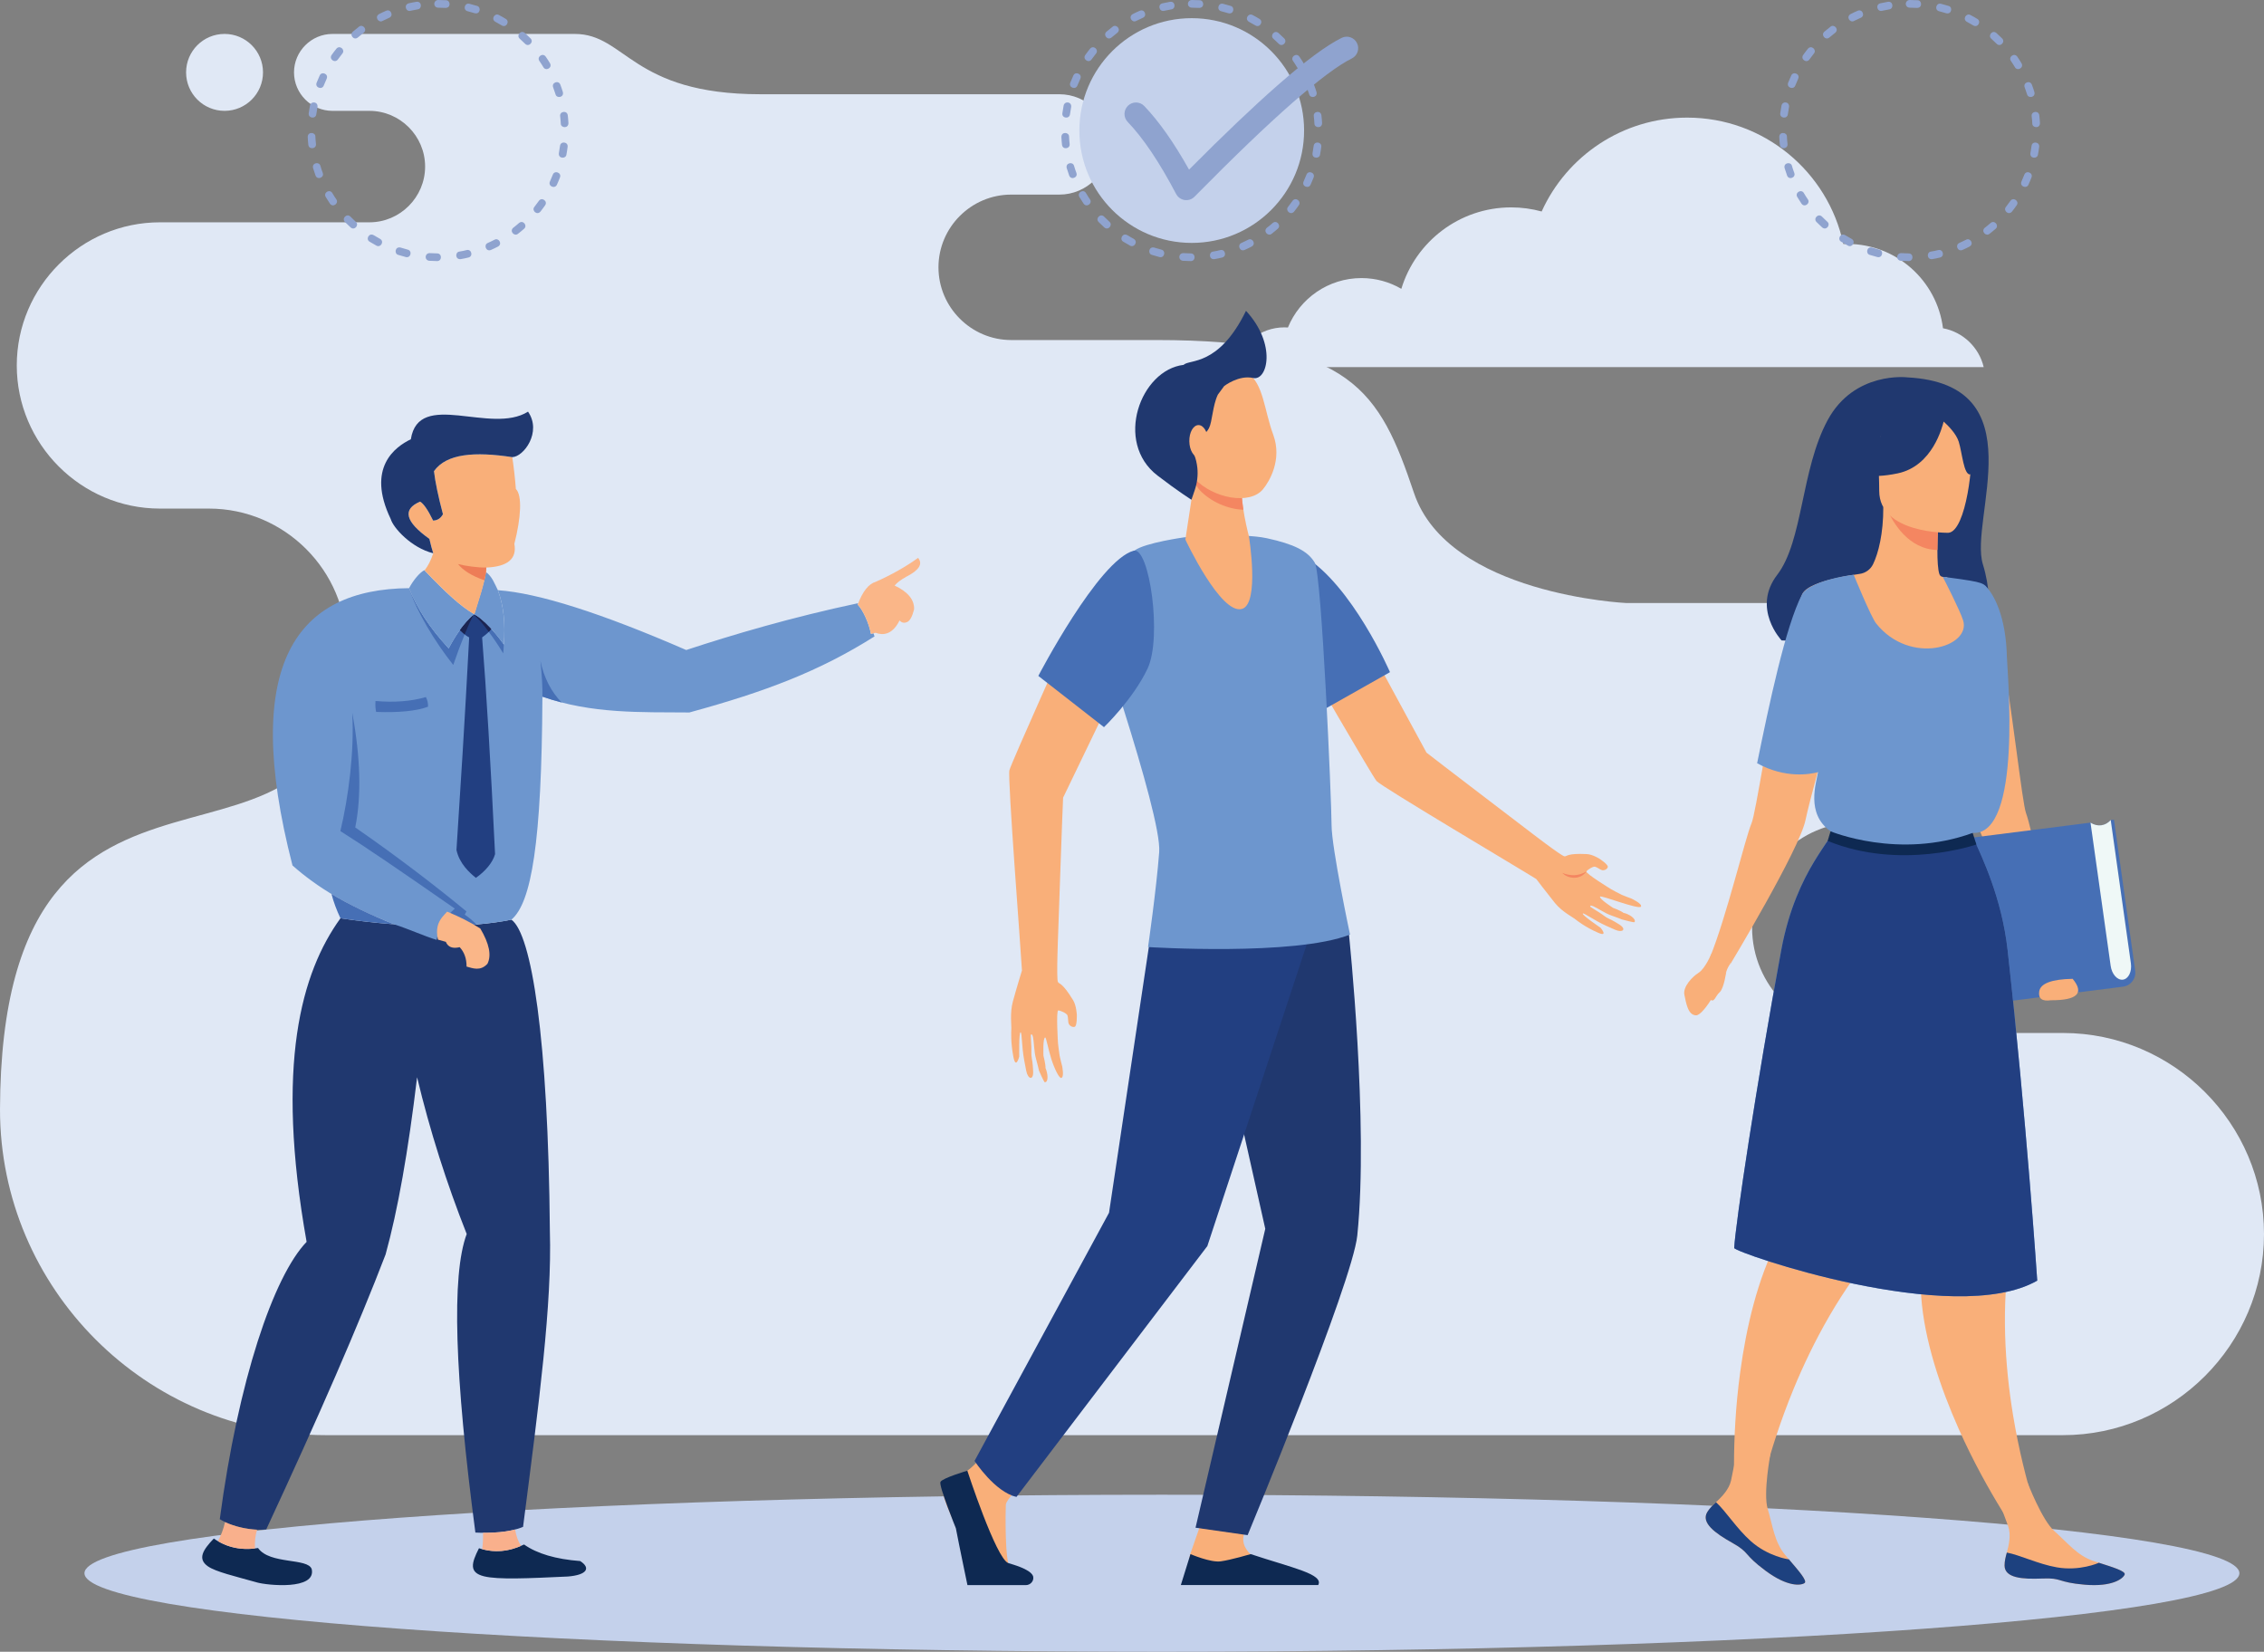 <?xml version="1.0" encoding="UTF-8"?><svg id="a" xmlns="http://www.w3.org/2000/svg" viewBox="0 0 1840.24 1342.44"><rect x="0" y="0" width="1840.24" height="1342.44" fill="#808080" stroke="none"/><path d="M944.44,1214.82c483.68,0,875.79,28.57,875.79,63.81s-392.1,63.81-875.79,63.81-875.79-28.57-875.79-63.81,392.1-63.81,875.79-63.81Z" style="fill:#c4d1eb; fill-rule:evenodd;"/><path d="M182.52,90.09c17.27,0,31.26-13.99,31.26-31.26s-13.99-31.26-31.26-31.26-31.26,13.99-31.26,31.26,13.99,31.26,31.26,31.26h0ZM1509.8,839.54h167.01c89.89,0,163.43,73.54,163.43,163.43h0c0,89.88-73.54,163.43-163.43,163.43H264.63C119.08,1166.39,0,1047.31,0,901.76c.95-353.18,281.72-142.95,281.72-376.53h0c0-61.54-50.36-111.89-111.89-111.89h-39.87c-63.98,0-116.33-52.35-116.33-116.33h0c0-63.98,52.35-116.33,116.33-116.33h170.3c24.9,0,45.28-20.38,45.28-45.29h0c0-24.91-20.38-45.29-45.28-45.29h-30.02c-17.2,0-31.26-14.06-31.26-31.26h0c0-17.19,14.07-31.26,31.26-31.26h196.97c41.48,0,46.1,49.01,150.89,49.01h242.98c22.43,0,40.78,18.35,40.78,40.79h0c0,22.43-18.35,40.78-40.78,40.78h-39.17c-32.5,0-59.1,26.59-59.1,59.1h0c0,32.5,26.6,59.1,59.1,59.1h117.89c159.18,0,181.66,41.6,209.54,124.34,27.88,82.73,172.67,89.41,172.67,89.41h197.98c48.98,0,89.06,40.07,89.06,89.06h0c0,48.98-40.08,89.06-89.06,89.06h-10.19c-47.11,0-85.66,38.54-85.66,85.65h0c0,47.12,38.55,85.67,85.66,85.67h0Z" style="fill:#e0e8f5; fill-rule:evenodd;"/><path d="M1691.77,802.93c.33,6.6-6.06,1.41-10.32,1.4-3.48,0-2.05,1.46-6.51-2.3-6.48-5.45-11.76-16.86-12.61-19.63-1.72-5.71-3.36-6.9-3.36-6.9h.02s-.03-.01-.03-.01c0,0-51.74-94.58-55.78-118.8-1.32-7.88-4.71-23.7-8.69-41.4-4.32-19.27-9.33-40.77-13.12-56.89,16.52-3.21,34.78-4.35,49.68-4.65,3.04,19.61,5.75,39.63,8.08,57.03,3.47,25.89,6.12,45.97,7.75,50.28,4.5,11.81,16.9,75.47,28.58,108.53,1.34,3.25,2.92,9.95,6.3,13.71,4.06,4.55,9.55,10.62,10,19.64Z" style="fill:#f9af79; fill-rule:evenodd;"/><path d="M415.66,747.45c16.31,11.36,29.96,95.78,31.29,253.25,1.74,59.08-8.52,137.34-21.79,240.23-10.82,4.63-26.7,5.27-38.76,4.63-16.83-127.67-19.58-209.19-7.05-242.64-16.26-41.06-29.92-83.81-40.33-127.41-7.23,60.51-15.77,108.53-25.61,144.05-21.82,56.87-54.15,131.34-96.99,223.42-9.9,1.34-27.52-1.64-37.77-8.32,14.98-112.66,43.61-197.31,70.57-225.36-25.65-143.99-4.31-218.97,27.52-262.98,56.78,8.45,106.08,7.86,138.93,1.13Z" style="fill:#20386f; fill-rule:evenodd;"/><path d="M237.74,703.38c-42.48-164.65,3.78-224.63,94.75-225.36,6.01,15.99,16.74,32.33,32.21,49.03,6.38-12.2,13.32-21.48,20.8-27.85,7.99,5.24,15.99,13.45,24.01,24.65,1.4-17.05-.21-31.78-4.8-44.17,32.72,2.27,83.75,18.48,153.07,48.61,38.08-12.54,85.87-26.64,139.57-38.03l.17,.14-.37,.98c4.23,4.29,9.23,15.15,10.76,23.79,.86-.23,1.41-.37,2.04-.52l.9,2.58c-44.82,28.28-88.42,44.86-150.53,61.82-39.43-.32-79.27,1.23-119.43-12.87-.57,118.41-8.91,167.66-25.24,181.27-15.65,3.21-35.05,5.02-57.21,5.12-1.45,2.69-2.51,7.08-3.58,11.31-10.43-3.23-21.9-8.56-34.54-12.67l-3.47-1.41c-34.82-14.11-58.88-28.53-79.12-46.42Z" style="fill:#6d96ce; fill-rule:evenodd;"/><path d="M461.52,1281.29c-32.45,1.51-56.7,2.65-68.12-.18-12.31-3.06-10.28-10.58-4.08-22.8,12.14,3.97,24.35,2.95,36.65-3.04,10.55,7.45,25.77,11.94,45.63,13.45,8.72,5.62,5.68,11.3-10.08,12.57h0Zm-252.61,4.82c-18-5.09-33.51-8.6-39.96-13.13-8.64-6.08-3.95-13.37,4.84-22.56,10.47,7.32,22.46,9.89,35.97,7.72,9.53,13.55,40.55,7.85,43.61,17.14,3.8,17.28-36.19,13.18-44.46,10.84Z" style="fill:#0e2952; fill-rule:evenodd;"/><path d="M269.43,726.56c14.78,8.91,31.69,16.92,50.91,24.65-13.89-1.03-28.48-2.63-43.61-4.89-3.18-6.77-5.56-13.14-7.3-19.76h0Zm139.6-195.52c-3.57-6-7.61-11.97-11.74-17.49,.82-.82,1.5-1.6,2.03-2.35,3.39,3.67,6.78,7.87,10.17,12.61-.08,2.46-.24,4.88-.46,7.23h0Zm31.87,35.14c.16-6.85-.37-16.5-1.59-28.96,2.83,13.52,8.54,24.75,17.16,33.68-5.18-1.34-10.38-2.9-15.57-4.72h0Zm-76.19-39.13c2.92-5.58,5.96-10.55,9.11-14.91,.6,.5,1.93,1.97,3.85,3.48-2.96,7.2-6.16,15.77-9.25,24.8-15.37-19.32-29.94-43.91-35.91-62.41,6.01,15.99,16.74,32.33,32.21,49.03h0Zm-6.25,225.53c10.23-.05,19.88-.46,28.84-1.21-3.12-3.16-6.32-5.84-9.58-8.04l1.45-2.55c-21.64-17.97-54.77-43.65-90.42-68.29,5.13-25.59,4.32-56.68-2.44-93.27,1.82,32.16-3.24,69.5-9.64,96.24,20.5,12.9,47.26,31.2,93.02,63-4.31,3.64-8.05,8.34-11.23,14.11Z" style="fill:#466fb5; fill-rule:evenodd;"/><path d="M371.03,690.82c3.01-46.37,6.67-102.79,10.33-172.79-3.9-1.97-6.63-5.12-7.55-5.89,3.74-5.17,7.64-9.49,11.7-12.94,4.6,3.02,9.2,7.01,13.81,12-1.42,1.99-3.89,4.26-7.44,6.86,3.42,43.08,6.92,101.79,10.52,176.12-1.96,6.9-7.91,13.94-15.6,19.28-5.02-4.05-13.39-11.51-15.77-22.64Z" style="fill:#223f81; fill-rule:evenodd;"/><path d="M364.7,527.05c-15.47-16.7-26.2-33.05-32.21-49.03,3.37-6.38,8.69-12.78,12.41-14.59,18,18.78,29.44,29.27,40.41,35.66,.07,.04,.13,.08,.19,.11,.14-.5,.29-1,.44-1.5,2.9-9.92,7.1-21.41,8.92-32.85,5.16,3.67,7.02,9.24,9.84,14.84,4.6,12.38,6.2,27.11,4.81,44.17-3.4-4.75-6.8-8.97-10.2-12.65-4.61-4.99-9.21-8.99-13.81-12-4.06,3.45-7.96,7.77-11.7,12.94-3.15,4.36-6.18,9.33-9.11,14.91Z" style="fill:#6d96ce; fill-rule:evenodd;"/><path d="M305.72,578.61c-.58-2.59-.76-5.56-.51-8.89,15.26,1.34,28.93,.32,40.97-3.2,1.29,2.43,1.85,5.05,1.71,7.86-9.27,3.46-23.33,4.88-42.17,4.23Z" style="fill:#466fb5; fill-rule:evenodd;"/><path d="M345.1,463.54c2.79-3.47,5.15-8.09,7.06-13.87-1.01-3.08-2.06-6.98-3.13-11.69-19.69-14-22.2-24.1-7.54-30.29,2.89,1.7,6.41,6.84,10.57,15.39,3.47-.06,6.13-1.78,7.99-5.14-3.82-14.38-6.25-26.05-7.3-34.98,10.16-14.42,33.23-16.02,63.64-11.41,1.24,8.15,2.21,16.77,2.92,25.86,5.28,5.08,4.19,23.48-1.23,44.59,2.22,12.12-5.37,18.54-22.78,19.27l-.24,3.7c-1.82,11.44-6.03,22.93-8.92,32.84l-.63,1.4c-10.97-6.39-22.41-16.88-40.41-35.66Z" style="fill:#f9af79; fill-rule:evenodd;"/><path d="M416.38,371.54c-30.41-4.6-53.48-3.01-63.64,11.41,1.06,8.94,3.49,20.6,7.3,34.98-1.86,3.36-4.52,5.08-7.99,5.14-4.16-8.55-7.68-13.69-10.57-15.39-14.66,6.2-12.15,16.29,7.54,30.29,1.07,4.71,2.12,8.61,3.13,11.69-17.89-4.42-32.59-20.82-34.55-27.82-20.08-41.78,3.68-58.73,16.34-64.83,6.4-40.8,65.05-3.36,95.25-22.45,11.49,16.61-3.59,36.79-12.81,36.96Z" style="fill:#20386f; fill-rule:evenodd;"/><path d="M372.3,458.41c5.57,1.54,16.56,3.05,22.99,2.85l-.24,3.7c-.36,2.22-.8,4.44-1.31,6.65-.07-.02-.13-.05-.2-.07-9.95-3.48-17.04-7.85-21.25-13.12Z" style="fill:#ed7d57; fill-rule:evenodd;"/><path d="M397.28,513.55c.74-.73,1.42-1.51,2.03-2.35-6.69-7.11-11.46-10.98-14.3-11.59-2.03,3.65-4.59,9.23-7.36,16-1.91-1.51-3.25-2.98-3.85-3.48,3.59-4.96,7.32-9.13,11.21-12.52,3.7,3,7.78,7.65,12.27,13.93Z" style="fill:#1b2452; fill-rule:evenodd;"/><path d="M208.93,1243.25c-1.43,4.89-1.98,9.98-1.67,15.23-11.08,1.32-21.11-.65-30.09-5.9,2.55-4.8,4.47-9.98,5.74-15.54,7.76,3.73,17.83,5.86,26.03,6.21h0Zm183.04,15.85c.54-4.59,.76-9.03,.67-13.35,8.51,.1,18.01-.54,26.06-2.65,.92,5.51,2.54,9.93,4.87,13.27-10.59,4.62-21.12,5.53-31.6,2.73Z" style="fill:#f9b08c; fill-rule:evenodd;"/><path d="M697.16,491.39c4-10.7,8.88-16.87,14.65-18.53,12.95-5.77,24.43-12.26,34.44-19.46,4.03,4.93,.82,10.05-9.62,15.35-4.35,2.41-7.51,4.79-9.46,7.14,10.86,5.12,16.14,11.58,15.83,19.39-1.54,6.01-3.49,9.46-5.85,10.36-1.1,.42-3.58,1.29-5.96-1.37-5.89,11.76-13.52,12.24-19.54,10.01-1.69,.37-2.25,.51-3.73,.91-1.53-8.64-6.52-19.5-10.76-23.79Z" style="fill:#fab688; fill-rule:evenodd;"/><path d="M363.42,740.91c9.8,3.99,18.79,8.56,26.97,13.7,7.32,12.31,9.25,21.88,5.81,28.72-5.87,6.3-12.04,3.53-16.96,2.25,.03-6.46-1.84-11.72-5.59-15.78-5.77,1.38-9.52-.07-11.27-4.34-2.36-.69-4.49-1.28-6.41-1.79-1.94-8.8,.13-13.87,3.26-18.02,1.33-1.64,2.78-3.17,4.19-4.74Z" style="fill:#fab688; fill-rule:evenodd;"/><path d="M1612.41,298.34H1003.17c4.38-18.51,21-32.28,40.84-32.28,.95,0,1.91,.04,2.85,.11,9.62-23.55,32.77-40.16,59.78-40.16,11.82,0,22.88,3.19,32.41,8.73,11.62-38.3,47.2-66.19,89.3-66.19,8.56,0,16.87,1.17,24.75,3.33,20.38-45,65.67-76.29,118.28-76.29,62.39,0,114.5,44.04,126.95,102.73,1.06-.04,2.1-.08,3.15-.08,39.97,0,72.96,29.9,77.83,68.54,16.31,3.05,29.29,15.53,33.08,31.56Z" style="fill:#e0e8f5; fill-rule:evenodd;"/><path d="M828.91,1207.95s-11.08,10.96-11.35,14.98c-.25,4.03-.97,47.14,3.55,51.17,4.54,4.03,17.83,6.93,13.56,11.44-3.23,3.38-28.1,2.66-44.58,1.77-4.78-.32-10.83-39.16-12.74-44.88-2.75-8.29-12.72-26.43-10.22-32.14,1.24-2.82,10.35-9.27,18.6-14.67,8.68-5.72,17.01-18.37,17.01-18.37l26.18,30.7Z" style="fill:#f9af79; fill-rule:evenodd;"/><path d="M977.29,1234.86l-9.94,28.53c-.74,4.51-3.64,15.63-3.64,19.74,0,15.38,68.42-13.06,53.09-19.9-1.39-.64-5.75-5.56-6.2-10.8-.73-8.05,5.74-18.13,5.74-18.13l-39.06,.57Z" style="fill:#f9af79; fill-rule:evenodd;"/><path d="M1071.69,695.34l24.78,64.13s16.16,153.09,6.77,244.7c-3.95,38.35-89.14,243.5-89.14,243.5l-42.33-6.05,56.68-242.93-20.85-92.9-29.53-183.71,93.63-26.75Z" style="fill:#20386f; fill-rule:evenodd;"/><path d="M955.01,698.64l-21.26,71.39-32.3,215.62-109.31,201.68s16.42,25.3,34.08,29.25l155.14-203.85,84.09-255.18-2.95-56.73-107.5-2.17Z" style="fill:#223f81; fill-rule:evenodd;"/><path d="M1289.76,694.13c-16.49-.79-15.98,2.06-18.1,1.84-2.47-.15-29.15-20.77-29.15-20.77,0,0-78.89-60.15-83.03-63.53l-49.23-90.68-51.32,12.03s56.16,97.17,59.97,101.75c3.77,4.5,119.8,73.23,129.84,79.66,0,0,9.18,12.08,15.17,19.49,6.02,7.4,14.94,11.67,16.97,13.52,.29,.22,7.33,5.94,17.82,10.5,9.05,4.05,2.29-3.91,2.29-3.91,0,0-15.46-10.48-14.44-11.54,.79-.87,8.89,5.35,18.85,9.88,2.56,1.17,5.07,2.27,7.41,3.27,6.12,2.69,9.54-.3,3.56-4.19-2.12-1.37-5.67-3.5-8.41-4.68-2.99-1.34-5.31-3.48-7.64-4.93-4.63-2.9-8.06-5.01-7.84-5.1,.3-.13-.23-1.39,2.53-.22,3.33,1.36,9.7,5.87,14.76,7.53,2.85,.95,8.67,3.25,8.67,3.25,0,0,9.9,2.71,10.17,2.15,1.59-2.8-4.95-6.8-8.96-7.51-2.34-1.88-8.53-4.1-8.53-4.1,0,0-11.56-7.44-10.55-9.11,.82-1.41,31.87,10.97,33.28,8.06,1.13-2.43-8.05-6.6-8.05-6.6,0,0-5.74-2.06-7.6-2.92-2.17-.99-8.48-4.48-8.48-4.48,0,0-21.32-13.02-20.23-14.55,1.07-1.52,5.41-4.21,7.01-3.85,1.61,.35,4.21,2.55,5.78,2.84,1.61,.35,4-.6,4.58-2.52,.54-2-6.55-6.64-6.55-6.64,0,0-5.75-3.73-10.54-3.93Z" style="fill:#f9af79; fill-rule:evenodd;"/><path d="M1129.82,546.29l-52.81,29.83s-22.6-44.82-32.19-66.75c-11.6-26.58-23.4-61.7-19.92-62.34,9.79-1.81,23.03-2.15,34.49,4.63,39.65,23.56,70.42,94.62,70.42,94.62Z" style="fill:#466fb5; fill-rule:evenodd;"/><path d="M872.31,812.98c-9.2-15.07-11.28-12.9-12.4-14.91-1.34-2.34,.14-38.19,.14-38.19,0,0,3.67-105.87,4.07-111.6l47.14-97.73-40.74-38.35s-48.5,107.73-50.06,113.85c-1.59,6.13,9.62,149.95,10.21,162.68,0,0-4.71,15.39-7.36,25.14-2.65,9.67-.97,20.22-1.29,23.04-.05,.48-.64,10.08,1.71,22.16,2.04,10.4,4.74-.4,4.74-.4,0,0-.39-19.9,1.11-19.66,1.19,.15,.8,11.11,2.91,22.63,.54,2.9,1.12,5.89,1.64,8.54,1.36,7.09,5.94,8.22,5.65,.64-.1-2.66-.39-7.17-1.04-10.32-.7-3.38-.25-6.68-.42-9.67-.3-5.8-.6-10.07-.35-9.99,.29,.17,1.04-1.05,1.71,2.1,.82,3.79,.82,12.16,2.43,17.56,.91,3.07,2.42,9.67,2.42,9.67,0,0,4.12,9.51,4.74,9.43,3.35-.24,2.31-7.57,.55-11.6,.14-3.14-1.67-9.99-1.67-9.99,0,0-.62-14.67,1.42-14.83,.85,0,2.28,8.94,5,17.57,2.56,7.98,6.37,15.63,7.98,15.31,2.71-.4,.8-9.59,.8-9.59,0,0-1.66-6.28-2.06-8.45-.46-2.5-1.31-10.15-1.31-10.15,0,0-1.71-26.75,.23-26.67,1.91,.08,6.77,2.34,7.44,3.95,.67,1.6,.37,5.24,1.04,6.84,.68,1.61,2.89,3.14,4.87,2.5,2.01-.65,1.71-9.75,1.71-9.75,0,0-.3-7.33-2.95-11.76Z" style="fill:#f9af79; fill-rule:evenodd;"/><path d="M786.27,1195.3s23.36,71.55,33.35,75.09c2.68,.89,17.6,4.67,20.01,10.4l.17,.56c.77,3.62-2.28,6.93-5.97,6.93h-47.46s-6.74-32.15-9.42-46.25c0,0-14.08-34.57-12.52-37.63,1.56-3.14,21.85-9.11,21.85-9.11Z" style="fill:#0e2952; fill-rule:evenodd;"/><path d="M959.82,1288.21l7.83-25.14s16.44,7.09,24.66,5.88c8.24-1.13,24.3-5.88,24.3-5.88,32.84,10.95,59.74,16.27,54.86,25.14h-111.66Z" style="fill:#0e2952; fill-rule:evenodd;"/><path d="M1269.85,709.42c6.87,2.71,13.37,2.6,19.64-1.19-4.7,6.98-14.8,6.38-19.64,1.19Z" style="fill:#f48661; fill-rule:evenodd;"/><path d="M962.69,436.69s-31.94,4.43-40.34,10.63c-9.45,6.94-38.76,39.4-38.76,39.4,0,0,61,174.69,58.64,205.79-2.38,31.1-9.07,77.19-9.07,77.19,0,0,119.31,7.58,164.17-10.15,0,0-15-70.59-15-89.04s-7.96-203.45-13.61-213.12c-5.68-9.67-17.08-15.15-38.73-19.9-21.64-4.75-67.29-.8-67.29-.8Z" style="fill:#6d96ce; fill-rule:evenodd;"/><path d="M971.39,386.81l-7.89,51.73s28.87,61.64,46.11,56.32c14.45-4.51,5.55-58.98,5.55-58.98,0,0-7.89-29.33-5.54-43.99,2.38-14.58-38.23-5.08-38.23-5.08Z" style="fill:#f9af79; fill-rule:evenodd;"/><path d="M1009.63,391.89c2.38-14.58-38.23-5.08-38.23-5.08l-.64,4.28c1.19,2.9,2.63,5.4,4.42,7.24,9.05,9.67,23.24,15.55,35.48,15.96-1.21-7.9-1.99-16.36-1.02-22.4Z" style="fill:#f48661; fill-rule:evenodd;"/><path d="M964.75,313.65c-1.14-.4-9.19,58.9,6.07,75.26,15.28,16.28,45.04,21.67,55.72,8.78,5.27-6.33,15.82-24.18,8.41-44.29-7.51-20.39-7.81-41.22-20.95-50.54-23.73-16.76-49.25,10.79-49.25,10.79Z" style="fill:#f9af79; fill-rule:evenodd;"/><path d="M1012.78,252.62c-22.23,45.61-46.28,39.15-50.64,43.91-35.08,4.05-56.75,62.81-21.28,89.97,16.77,12.89,27.59,19.66,27.59,19.66l2.67-7.82c1.96-5.8,2.76-12,2.12-18.13-.41-3.63-1.19-7.57-2.73-10.88-4.02-8.54,8.65-14.26,12.22-21.43,2.73-5.49,2.86-18.13,7.17-27.15l5.16-7.01s11.88-9.18,23.5-6.52c11.63,2.58,19.43-27.3-5.77-54.59Z" style="fill:#20386f; fill-rule:evenodd;"/><path d="M981.94,358.46c.12,7.25-3.2,13.21-7.39,13.21-4.21,.08-7.73-5.72-7.84-12.98-.12-7.25,3.17-13.13,7.4-13.21,4.21-.08,7.71,5.72,7.83,12.98Z" style="fill:#f9af79; fill-rule:evenodd;"/><path d="M843.97,549.33l53.38,41.66s23.58-22.56,35.44-47.62c11.98-25.3,1.46-99.18-11.29-95.8-28.54,7.73-77.53,101.77-77.53,101.77Z" style="fill:#466fb5; fill-rule:evenodd;"/><path d="M1718.29,666.19l-2.63,.3c-4.47,5.05-10.74,5.86-16.44,2.1l-144.16,18.26,17.15,121.69c.97,6.95,7.35,11.87,14.23,11.03l139.17-17.66c6.4-.8,10.88-6.7,9.92-13.06l-17.24-122.66Z" style="fill:#466fb5; fill-rule:evenodd;"/><path d="M1699.22,668.59h0l16.39,116.41c.92,6.75,5.39,11.75,9.91,11.21,2.26-.28,4.16-1.94,5.35-4.38,1.14-2.35,1.65-5.54,1.17-8.93l-16.39-116.4h0c-4.46,4.92-10.75,5.69-16.44,2.1Z" style="fill:#eff8f7; fill-rule:evenodd;"/><rect x="1579.32" y="475.41" width="13.25" height="296.41" style="fill:#ebf1f9;"/><path d="M1427.97,1226.19l-17.67-5.72s-3.67-47.95,4.2-105.4c4.97-36.41,14.11-75.83,30.63-107.5,7.48-14.34,16.47-27.08,27.3-37.23,0,0,13.55-31.47,31.5-73.54,19.96-46.77,144.87-60.48,73.6,37.5-14.63,20.1-30.33,55.5-49.15,76.99-32.16,36.74-54.85,79.64-70.44,117.39-22.27,54-29.97,97.51-29.97,97.51Z" style="fill:#f9af79; fill-rule:evenodd;"/><path d="M1387.75,1228.86c-5.35,8.68,6.2,17.17,20.51,25.19,14.3,8.01,8.38,8.82,26.67,22.43,18.29,13.62,29.07,12.12,31.87,10.12,2.49-1.76-4.98-10.17-12.83-19.37-.99-1.16-1.97-2.33-2.95-3.51-8.77-10.49-10.05-23.66-14.17-37.32-3.89-12.94,2.28-45.1,2.28-45.1l-24.42-19.4s-4.96,29.24-7.69,41.42c-1.61,7.17-7.46,13.17-12.21,17.58-2.58,2.4-5.2,4.88-7.07,7.94Z" style="fill:#f9af79; fill-rule:evenodd;"/><path d="M1408.26,1254.05c14.3,8.01,8.38,8.82,26.67,22.43,18.29,13.62,29.07,12.12,31.87,10.12,2.49-1.76-4.98-10.17-12.83-19.37l-.23,.08s-16.52-2.21-30.62-14.75c-11.5-10.21-20.42-24.53-28.3-31.64-2.58,2.4-5.2,4.88-7.07,7.94-5.35,8.68,6.2,17.17,20.51,25.19Z" style="fill:#1d417f; fill-rule:evenodd;"/><path d="M1550.27,306.69s-43.1-5.25-64.75,34.85c-21.66,40.09-19.91,98.18-40.91,125.58-21.01,27.4,3.5,53.37,3.5,53.37l163.63,5.52s11.38-30.62,0-67.37c-11.38-36.75,44.18-146.39-61.46-151.94Z" style="fill:#20386f; fill-rule:evenodd;"/><path d="M1595.02,699.93c-28.58-91.36,28.95-90.17,25.97-135.88-2.98-45.72-38.37-94.87-38.37-94.87,0,0-1.27-.13-3.48-.33-1.22-.11-2.26-.9-2.68-2.05-1.32-3.61-1.7-11.51-1.69-19.76,.03-12.58,1-25.94,1-25.94l-42.45-8.4-2.53-.49c.08,21.35-3.97,37.4-8.33,46.37-2.09,4.26-6.15,7.18-10.85,7.84-9.12,1.28-25.17,4-35.97,8.53-5.26,2.19-9.27,4.81-10.66,7.88-11.66,25.63-23.3,90.32-31.48,136.46-4.56,25.72-8.04,45.68-9.85,49.91-5.06,11.79-20.52,76.73-33.73,108.77l16.88,5.06s55.64-92.34,60.71-116.37c1.65-7.83,5.7-23.48,10.42-41.02,.71-2.65,1.44-5.35,2.18-8.07,8.34,22.61,12.6,33.08,12.36,42.85-.33,13.91-9.75,26.41-29.46,70.6-10.88,24.41,161.18,62.2,132-31.09Z" style="fill:#f9af79; fill-rule:evenodd;"/><path d="M1575.78,421.1s-.97,13.36-1,25.94c-23.74-.67-36.3-22.34-41.45-34.35l42.45,8.4Z" style="fill:#f48661; fill-rule:evenodd;"/><path d="M1583.71,433.02s-56.19,.92-56.23-34.08c-.04-35.01-7.33-58.46,28.56-60.53,35.88-2.08,42.87,11.28,45.72,22.96,2.86,11.68-3.42,70.51-18.05,71.65Z" style="fill:#f9af79; fill-rule:evenodd;"/><path d="M1662.13,1248.85l-18.03,4.44s-28.36-38.83-51.94-91.81c-14.94-33.57-27.94-71.9-30.55-107.52-1.19-16.13-.25-31.69,3.6-46.02,0,0-5.04-33.89-11.94-79.11-7.66-50.28-17.58-114.54-25.35-161.8l4.69-1.39,76.73-44.86s35.25,80.36,26.25,201.18c-1.85,24.79,3.44,63.15-1.25,91.34-7.99,48.17-4.7,96.58,1.93,136.89,9.5,57.63,25.86,98.68,25.86,98.68Z" style="fill:#f9af79; fill-rule:evenodd;"/><path d="M1600.09,341.9c-8.67-10.51-15.23-8.23-18.91-5.07-30.14-16.72-50.53,8.09-50.53,8.09-3.76,25.12-21.87,39.51-21.87,39.51,0,0,10,5.32,33.85,.26,28.31-6.01,36.1-37.91,37.23-42.06,3.43,3.09,10.19,9.78,12.25,16.34,2.8,8.91,4.05,27.26,9.41,26.64,0,0,11.59-27.92-1.44-43.71Z" style="fill:#20386f; fill-rule:evenodd;"/><path d="M1391.13,775.15s-5.14,12.09-10.47,15.46c-5.35,3.37-12.93,11.52-11.53,17.98,1.4,6.46,2.81,16.59,9.55,16.59s22.49-29.8,24.46-35.42c1.97-5.62,3.65-6.74,3.65-6.74l-15.66-7.87Z" style="fill:#f9af79; fill-rule:evenodd;"/><path d="M1655.92,1040.81c-67.85,38.77-246.49-22.97-246.31-26.54,.95-18.99,18.12-133.23,38.28-242.24,12.39-67.04,45.38-92.09,40.11-96.31l-.07-.08c-20.34-14.43-11.55-39.21-10.21-48.09-6.24,1.68-26.41,5.49-49.48-7.24,9.5-46.46,23.05-111.62,36.62-137.42,.66-1.26,1.79-2.41,3.33-3.51-.1-.11-.13-.16-.13-.16,12.71-9.27,38.67-12.1,38.67-12.1,0,0,13.99,34.26,18.26,39.6,27.7,34.61,77.44,18.99,70.67-2.56-2.44-7.85-15.01-32.56-16.53-35.31-.08-.13,3.52,.35,3.52,.35,8.34,1.1,14.25,1.94,18.5,2.67,8.35,1.42,10.43,2.42,12.5,4.02,7.32,7.32,16.86,25.51,17.61,57.99,.3,12.07,12.87,145.4-27.82,143.09-.92-.05-.13,2.13,1.63,6.25,5.74,13.21,22.04,46.33,26.77,88.83,15.38,138.26,24.09,268.78,24.09,268.78Z" style="fill:#6d96ce; fill-rule:evenodd;"/><path d="M1403.15,789.76s-1.84,13.61-5.43,16.74c-3.59,3.14-4.11,8.79-7.78,5.75-3.68-3.04,13.21-22.49,13.21-22.49Z" style="fill:#f9af79; fill-rule:evenodd;"/><path d="M1629.34,1272.3c.02,10.2,14.33,11.33,30.71,10.62,16.38-.72,11.76,3.08,34.48,5.03,22.72,1.93,31.1-5.01,32.44-8.19,1.19-2.8-9.59-6.02-21.1-9.71-1.45-.46-2.9-.94-4.36-1.42-12.97-4.31-21.01-14.82-31.7-24.27-10.12-8.95-21.81-39.54-21.81-39.54l-30.96-3.62s11.18,27.46,15.28,39.26c2.41,6.94,.59,15.12-1.12,21.38-.92,3.39-1.85,6.88-1.84,10.47Z" style="fill:#f9af79; fill-rule:evenodd;"/><path d="M1660.05,1282.92c16.38-.72,11.76,3.08,34.48,5.03,22.72,1.93,31.1-5.01,32.44-8.19,1.19-2.8-9.59-6.02-21.1-9.71l-.16,.2s-15.2,6.82-33.8,3.59c-15.15-2.62-30.27-10.12-40.71-12.01-.92,3.39-1.85,6.88-1.84,10.47,.02,10.2,14.33,11.33,30.71,10.62Z" style="fill:#1d417f; fill-rule:evenodd;"/><path d="M1655.92,1040.81c-67.85,38.77-246.49-22.97-246.31-26.54,.95-18.99,18.12-133.23,38.28-242.24,12.39-67.04,45.38-92.09,40.11-96.31,1.26,1.02,20.4,16.46,55.49,14.36,31.42-1.9,55.63-5.83,61.57-6.88,5.74,13.21,22.04,46.33,26.77,88.83,15.38,138.26,24.09,268.78,24.09,268.78Z" style="fill:#223f81; fill-rule:evenodd;"/><path d="M1487.93,675.64s55.56,23.2,115.5,1.31l3.05,9.4s-61.67,21.42-120.95-2.95l2.41-7.76Z" style="fill:#0e2952; fill-rule:evenodd;"/><path d="M1667.05,812.94c21.45,.06,27.33-5.75,17.64-17.42-17.29,.33-26.36,3.82-27.2,10.48-.73,5.66,2.46,7.97,9.56,6.93Z" style="fill:#f9af79; fill-rule:evenodd;"/><path d="M356.11,0c-2.77,0-4.14,3.39-2.26,5.27,.46,.55,1.4,.97,2.26,.97,2.03,0,4.02,.07,6.05,.18,4.56,0,4.03-6.23,.36-6.23-2.15-.12-4.26-.18-6.41-.19h0Zm-16.55,7.6c3.72-.46,3.38-6.7-1.06-6.15-2.1,.35-4.22,.76-6.29,1.25-4.12,1.03-2.45,7.04,1.4,6.07,1.97-.45,3.96-.85,5.95-1.17h0Zm-23.15,6.83c3.71-1.59,1.34-7.36-2.5-5.71-1.94,.84-3.94,1.76-5.81,2.74-3.88,2.21-.42,7.42,2.84,5.55,1.8-.91,3.62-1.77,5.47-2.57h0Zm-20.82,12.21c3.39-2.83-.88-7.38-3.8-4.94-1.71,1.31-3.34,2.65-4.98,4.05-3.04,2.53,.81,7.44,4.09,4.7,1.53-1.31,3.09-2.59,4.7-3.81h0Zm-17.3,16.86c2.55-3.06-2.14-7.17-4.85-3.92-1.34,1.66-2.67,3.39-3.89,5.14-2.34,3.29,2.68,6.98,5.11,3.58,1.17-1.65,2.38-3.22,3.64-4.8h0Zm-12.75,20.46c1.69-3.95-4.13-6.2-5.67-2.6-.9,1.94-1.75,3.91-2.53,5.9-1.47,3.94,4.41,6.01,5.82,2.25,.77-1.88,1.53-3.7,2.39-5.55h0Zm-7.46,22.96c.53-4.21-5.13-5.14-6.12-1.17-.4,2.1-.76,4.23-1.03,6.35-.51,4.08,5.68,4.85,6.18,.77,.26-1.99,.6-3.98,.97-5.95h0Zm-1.72,24.08c0-3.71-6.23-4.19-6.23,.32,.09,2.12,.26,4.29,.5,6.41,.52,4.15,6.7,3.3,6.2-.72-.24-1.96-.39-4.04-.47-6.02h0Zm4.07,23.78c-.91-3.61-7.06-2.55-5.97,1.82,.62,2.08,1.32,4.05,2.03,6.1,1.45,3.86,7.29,1.65,5.85-2.18-.72-1.85-1.34-3.83-1.91-5.74h0Zm9.67,22.1c-1.96-3.42-7.47-.5-5.34,3.21,1.1,1.85,2.24,3.65,3.44,5.43,2.47,3.46,7.45-.3,5.15-3.53-1.14-1.62-2.22-3.4-3.24-5.11h0Zm14.72,19.14c-2.92-2.92-7.31,1.51-4.44,4.39,1.5,1.53,3.05,3.02,4.64,4.45,3.37,2.81,7.1-2.19,4.16-4.64-1.49-1.37-2.95-2.75-4.36-4.2h0Zm18.86,15.09c-3.79-2.16-6.62,3.39-3.27,5.31,1.85,1.12,3.67,2.16,5.57,3.21,3.39,1.94,6.7-3.35,2.95-5.5-1.79-.97-3.5-1.97-5.24-3.02h0Zm21.91,10.09c-4.45-1.11-5.41,5.07-1.88,5.95,2.05,.64,4.09,1.23,6.17,1.77,3.99,1,5.5-5.06,1.52-6.05-1.96-.5-3.88-1.06-5.81-1.67h0Zm23.7,4.52c-4.17,0-4.51,5.71-.39,6.23,2.14,.14,4.26,.22,6.4,.24,4.14,0,4.1-6.24,.04-6.24-2.03-.02-4.03-.1-6.05-.23h0Zm24.11-1.26c-3.68,.46-3.39,6.7,1.1,6.14,2.09-.38,4.24-.79,6.3-1.31,4.02-1,2.47-7.05-1.49-6.05-1.72,.51-4.11,.9-5.91,1.22h0Zm23.09-7.01c-3.65,1.56-1.36,7.37,2.54,5.7,1.95-.85,3.91-1.81,5.8-2.78,3.82-2.18,.43-7.42-2.89-5.53-1.77,.92-3.61,1.82-5.45,2.61h0Zm20.73-12.38c-3.37,2.81,.87,7.39,3.82,4.93,1.69-1.28,3.37-2.68,4.96-4.08,3.01-2.51-.8-7.45-4.11-4.69-1.51,1.32-3.07,2.64-4.67,3.85h0Zm17.16-16.95c-2.49,2.98,2.13,7.18,4.9,3.85,1.32-1.68,2.62-3.4,3.83-5.15,2.33-3.26-2.67-6.99-5.12-3.55-1.17,1.65-2.36,3.26-3.61,4.85h0Zm12.61-20.58c-1.68,3.92,4.13,6.19,5.69,2.57,.88-1.94,1.74-3.93,2.49-5.93,1.45-3.89-4.4-6.03-5.83-2.22-.75,1.89-1.51,3.73-2.35,5.58h0Zm7.28-23.02c-.57,4.53,5.68,4.76,6.14,1.14,.41-2.12,.7-4.22,.98-6.36,.51-4.05-5.68-4.86-6.19-.75-.26,1.99-.55,4-.93,5.97h0Zm1.54-24.09c0,3.67,6.23,4.2,6.23-.36-.09-2.09-.29-4.33-.55-6.41-.51-4.11-6.7-3.3-6.19,.75,.24,1.96,.43,4.04,.52,6.02h0Zm-4.25-23.75c.89,3.56,7.06,2.56,5.95-1.85-.61-2.02-1.31-4.11-2.07-6.08-1.43-3.81-7.29-1.67-5.83,2.22,.71,1.88,1.37,3.79,1.96,5.72h0Zm-9.85-22.03c1.94,3.39,7.48,.51,5.34-3.24-1.09-1.82-2.27-3.66-3.49-5.4-2.45-3.43-7.45,.3-5.12,3.55,1.14,1.67,2.24,3.35,3.27,5.09h0Zm-14.85-19.03c2.9,2.9,7.31-1.51,4.41-4.41-1.51-1.51-3.06-2.99-4.67-4.41-3.33-2.78-7.11,2.18-4.13,4.67,1.51,1.34,2.96,2.73,4.39,4.16h0Zm-18.96-14.92c3.71,2.12,6.64-3.39,3.21-5.35-1.81-1.08-3.72-2.23-5.59-3.17-3.31-1.89-6.71,3.34-2.88,5.53,1.79,.96,3.52,1.94,5.26,2.99h0Zm-22-9.95c4.42,1.1,5.41-5.06,1.86-5.96-2.08-.61-4.1-1.19-6.2-1.72-3.96-1-5.5,5.05-1.48,6.05,1.97,.51,3.87,1.05,5.82,1.63Z" style="fill:#8fa3cf; fill-rule:evenodd;"/><path d="M1552.2,0c-2.77,0-4.14,3.39-2.26,5.27,.46,.55,1.4,.97,2.26,.97,2.03,.01,4.02,.07,6.05,.18,4.56,0,4.03-6.23,.36-6.23-2.15-.12-4.26-.18-6.41-.19h0Zm-16.55,7.61c3.72-.46,3.38-6.71-1.06-6.15-2.1,.35-4.21,.77-6.28,1.25-4.13,1.03-2.45,7.04,1.4,6.08,1.97-.45,3.95-.85,5.95-1.17h0Zm-23.15,6.83c3.71-1.59,1.34-7.36-2.5-5.72-1.94,.84-3.94,1.76-5.81,2.74-3.88,2.22-.42,7.42,2.84,5.55,1.8-.91,3.61-1.77,5.47-2.57h0Zm-20.81,12.21c3.39-2.83-.88-7.38-3.8-4.95-1.71,1.31-3.35,2.66-4.99,4.05-3.04,2.53,.81,7.45,4.09,4.71,1.53-1.32,3.09-2.59,4.7-3.81h0Zm-17.3,16.85c2.55-3.06-2.15-7.17-4.85-3.91-1.34,1.66-2.67,3.39-3.89,5.14-2.35,3.28,2.68,6.98,5.11,3.58,1.17-1.65,2.38-3.23,3.64-4.81h0Zm-12.75,20.46c1.69-3.95-4.13-6.2-5.67-2.6-.89,1.94-1.75,3.91-2.53,5.9-1.47,3.94,4.41,6.01,5.82,2.25,.78-1.88,1.53-3.71,2.39-5.56h0Zm-7.45,22.96c.52-4.2-5.14-5.14-6.13-1.17-.4,2.1-.76,4.23-1.03,6.35-.51,4.09,5.68,4.85,6.19,.78,.25-1.99,.6-3.98,.97-5.96h0Zm-1.72,24.08c0-3.71-6.23-4.19-6.23,.32,.1,2.12,.26,4.3,.5,6.42,.52,4.14,6.7,3.29,6.2-.72-.24-1.96-.39-4.04-.48-6.02h0Zm4.07,23.79c-.91-3.61-7.06-2.55-5.97,1.82,.63,2.08,1.32,4.05,2.03,6.09,1.45,3.86,7.29,1.66,5.84-2.18-.71-1.85-1.34-3.83-1.91-5.74h0Zm9.68,22.1c-1.96-3.43-7.47-.5-5.35,3.21,1.1,1.85,2.24,3.64,3.45,5.43,2.47,3.46,7.44-.3,5.14-3.52-1.14-1.62-2.22-3.4-3.24-5.11h0Zm14.72,19.14c-2.93-2.93-7.32,1.51-4.44,4.39,1.5,1.52,3.05,3.01,4.63,4.44,3.38,2.81,7.11-2.19,4.17-4.64-1.5-1.36-2.95-2.75-4.37-4.19h0Zm18.85,15.08c-3.79-2.16-6.61,3.4-3.27,5.31,1.85,1.12,3.67,2.17,5.56,3.21,3.39,1.94,6.7-3.35,2.95-5.5-1.78-.97-3.49-1.97-5.24-3.02h0Zm21.91,10.1c-4.46-1.12-5.41,5.06-1.88,5.94,2.05,.65,4.09,1.23,6.18,1.77,4,1,5.5-5.06,1.51-6.05-1.96-.5-3.88-1.06-5.81-1.67h0Zm23.7,4.51c-4.17,0-4.51,5.71-.39,6.23,2.14,.13,4.26,.21,6.41,.24,4.14,0,4.1-6.24,.04-6.24-2.03-.02-4.03-.1-6.06-.23h0Zm24.11-1.26c-3.67,.45-3.39,6.7,1.1,6.14,2.1-.37,4.24-.78,6.3-1.3,4.02-1.01,2.47-7.05-1.49-6.06-1.72,.52-4.11,.9-5.92,1.22h0Zm23.09-7.01c-3.65,1.56-1.36,7.37,2.54,5.69,1.96-.84,3.91-1.81,5.8-2.78,3.83-2.18,.43-7.42-2.88-5.52-1.78,.92-3.62,1.81-5.46,2.61h0Zm20.73-12.38c-3.36,2.81,.88,7.39,3.83,4.93,1.68-1.28,3.36-2.68,4.96-4.08,3.01-2.51-.8-7.45-4.11-4.69-1.51,1.32-3.08,2.64-4.67,3.85h0Zm17.16-16.96c-2.49,2.98,2.13,7.18,4.91,3.85,1.32-1.68,2.62-3.4,3.83-5.15,2.33-3.26-2.67-6.99-5.13-3.55-1.17,1.66-2.36,3.26-3.61,4.85h0Zm12.61-20.58c-1.68,3.92,4.13,6.19,5.68,2.57,.88-1.94,1.74-3.93,2.49-5.93,1.46-3.88-4.39-6.03-5.83-2.21-.74,1.88-1.51,3.72-2.34,5.57h0Zm7.28-23.01c-.57,4.53,5.68,4.76,6.13,1.13,.41-2.12,.7-4.22,.99-6.35,.51-4.05-5.68-4.86-6.2-.76-.26,2-.55,4-.92,5.97h0Zm1.53-24.1c0,3.67,6.23,4.2,6.23-.35-.09-2.09-.29-4.34-.55-6.42-.52-4.1-6.7-3.3-6.2,.76,.25,1.96,.43,4.04,.52,6.01h0Zm-4.24-23.74c.88,3.55,7.05,2.56,5.95-1.86-.62-2.02-1.31-4.11-2.08-6.08-1.43-3.8-7.29-1.66-5.83,2.22,.7,1.89,1.36,3.79,1.96,5.72h0Zm-9.86-22.03c1.94,3.39,7.48,.51,5.34-3.24-1.09-1.82-2.27-3.66-3.48-5.4-2.46-3.43-7.45,.3-5.13,3.55,1.14,1.66,2.24,3.35,3.27,5.09h0Zm-14.85-19.03c2.9,2.91,7.32-1.5,4.41-4.41-1.52-1.51-3.07-2.99-4.67-4.41-3.33-2.77-7.11,2.19-4.13,4.67,1.51,1.34,2.97,2.73,4.39,4.15h0Zm-18.96-14.92c3.71,2.12,6.64-3.39,3.21-5.35-1.8-1.08-3.71-2.23-5.59-3.16-3.32-1.9-6.71,3.34-2.89,5.53,1.79,.96,3.52,1.94,5.26,2.98h0Zm-22.01-9.94c4.42,1.1,5.41-5.07,1.86-5.96-2.08-.61-4.09-1.2-6.2-1.73-3.95-.99-5.5,5.05-1.49,6.06,1.97,.51,3.87,1.04,5.82,1.63Z" style="fill:#8fa3cf; fill-rule:evenodd;"/><path d="M968.69,0c-2.77,0-4.14,3.39-2.26,5.27,.46,.55,1.4,.97,2.26,.97,2.03,.01,4.03,.07,6.05,.18,4.56,0,4.03-6.23,.36-6.23-2.15-.12-4.26-.18-6.41-.19h0Zm-16.55,7.61c3.72-.46,3.38-6.71-1.06-6.15-2.11,.35-4.21,.77-6.29,1.25-4.13,1.03-2.45,7.04,1.4,6.08,1.97-.45,3.95-.85,5.95-1.17h0Zm-23.15,6.83c3.71-1.59,1.34-7.36-2.5-5.72-1.94,.84-3.93,1.76-5.81,2.74-3.88,2.22-.42,7.42,2.84,5.55,1.8-.91,3.61-1.77,5.47-2.57h0Zm-20.81,12.21c3.39-2.83-.88-7.38-3.8-4.95-1.71,1.31-3.35,2.66-4.98,4.05-3.04,2.53,.81,7.45,4.09,4.71,1.53-1.32,3.09-2.59,4.7-3.81h0Zm-17.3,16.85c2.55-3.06-2.15-7.17-4.85-3.91-1.34,1.66-2.67,3.39-3.89,5.14-2.35,3.28,2.68,6.98,5.11,3.58,1.17-1.65,2.38-3.23,3.64-4.81h0Zm-12.75,20.46c1.69-3.95-4.13-6.2-5.67-2.6-.9,1.94-1.75,3.91-2.53,5.9-1.47,3.94,4.41,6.01,5.82,2.25,.78-1.88,1.53-3.71,2.39-5.56h0Zm-7.45,22.96c.52-4.2-5.14-5.14-6.13-1.17-.4,2.1-.76,4.23-1.03,6.35-.51,4.09,5.68,4.85,6.19,.78,.25-1.99,.6-3.98,.97-5.96h0Zm-1.72,24.08c0-3.71-6.23-4.19-6.23,.32,.1,2.12,.26,4.3,.5,6.42,.52,4.14,6.7,3.29,6.2-.72-.24-1.96-.39-4.04-.47-6.02h0Zm4.06,23.79c-.9-3.61-7.06-2.55-5.97,1.82,.63,2.08,1.32,4.05,2.03,6.09,1.45,3.86,7.29,1.66,5.84-2.18-.71-1.85-1.34-3.83-1.91-5.74h0Zm9.68,22.1c-1.96-3.43-7.47-.5-5.35,3.21,1.1,1.85,2.24,3.64,3.45,5.43,2.47,3.46,7.44-.3,5.14-3.52-1.15-1.62-2.22-3.4-3.24-5.11h0Zm14.72,19.14c-2.93-2.93-7.32,1.51-4.44,4.39,1.5,1.52,3.05,3.01,4.63,4.44,3.38,2.81,7.11-2.19,4.17-4.64-1.5-1.36-2.95-2.75-4.37-4.19h0Zm18.85,15.08c-3.79-2.16-6.61,3.4-3.27,5.31,1.85,1.12,3.67,2.17,5.56,3.21,3.39,1.94,6.7-3.35,2.95-5.5-1.78-.97-3.5-1.97-5.24-3.02h0Zm21.91,10.1c-4.45-1.12-5.41,5.06-1.88,5.94,2.05,.65,4.09,1.23,6.18,1.77,4,1,5.5-5.06,1.51-6.05-1.96-.5-3.88-1.06-5.81-1.67h0Zm23.7,4.51c-4.17,0-4.51,5.71-.39,6.23,2.14,.13,4.26,.21,6.41,.24,4.14,0,4.1-6.24,.04-6.24-2.03-.02-4.03-.1-6.06-.23h0Zm24.11-1.26c-3.67,.45-3.39,6.7,1.1,6.14,2.1-.37,4.24-.78,6.3-1.3,4.02-1.01,2.47-7.05-1.49-6.06-1.72,.52-4.11,.9-5.92,1.22h0Zm23.09-7.01c-3.65,1.56-1.36,7.37,2.54,5.69,1.96-.84,3.91-1.81,5.8-2.78,3.83-2.18,.43-7.42-2.88-5.52-1.78,.92-3.62,1.81-5.46,2.61h0Zm20.73-12.38c-3.36,2.81,.88,7.39,3.83,4.93,1.68-1.28,3.36-2.68,4.96-4.08,3.01-2.51-.8-7.45-4.11-4.69-1.51,1.32-3.08,2.64-4.67,3.85h0Zm17.16-16.96c-2.49,2.98,2.13,7.18,4.91,3.85,1.32-1.68,2.62-3.4,3.83-5.15,2.33-3.26-2.67-6.99-5.13-3.55-1.17,1.66-2.36,3.26-3.61,4.85h0Zm12.61-20.58c-1.68,3.92,4.13,6.19,5.68,2.57,.88-1.94,1.74-3.93,2.49-5.93,1.46-3.88-4.39-6.03-5.83-2.21-.74,1.88-1.51,3.72-2.34,5.57h0Zm7.28-23.01c-.57,4.53,5.68,4.76,6.13,1.13,.41-2.12,.7-4.22,.99-6.35,.51-4.05-5.68-4.86-6.2-.76-.26,2-.55,4-.92,5.97h0Zm1.53-24.1c0,3.67,6.23,4.2,6.23-.35-.09-2.09-.29-4.34-.55-6.42-.52-4.1-6.7-3.3-6.2,.76,.25,1.96,.43,4.04,.52,6.01h0Zm-4.24-23.74c.88,3.55,7.05,2.56,5.95-1.86-.62-2.02-1.31-4.11-2.08-6.08-1.43-3.8-7.29-1.66-5.83,2.22,.7,1.89,1.36,3.79,1.96,5.72h0Zm-9.86-22.03c1.94,3.39,7.48,.51,5.34-3.24-1.09-1.82-2.27-3.66-3.48-5.4-2.46-3.43-7.45,.3-5.13,3.55,1.14,1.66,2.24,3.35,3.27,5.09h0Zm-14.85-19.03c2.9,2.91,7.32-1.5,4.41-4.41-1.52-1.51-3.07-2.99-4.67-4.41-3.33-2.77-7.11,2.19-4.13,4.67,1.51,1.34,2.97,2.73,4.39,4.15h0Zm-18.96-14.92c3.71,2.12,6.64-3.39,3.21-5.35-1.8-1.08-3.71-2.23-5.59-3.16-3.32-1.9-6.71,3.34-2.89,5.53,1.79,.96,3.52,1.94,5.27,2.98h0Zm-22.01-9.94c4.42,1.1,5.41-5.07,1.86-5.96-2.08-.61-4.09-1.2-6.2-1.73-3.95-.99-5.5,5.05-1.48,6.06,1.97,.51,3.87,1.04,5.82,1.63Z" style="fill:#8fa3cf; fill-rule:evenodd;"/><path d="M968.67,14.77c50.44,0,91.33,40.89,91.33,91.32s-40.89,91.33-91.33,91.33-91.33-40.88-91.33-91.33,40.89-91.32,91.33-91.32Z" style="fill:#c4d1eb; fill-rule:evenodd;"/><path d="M916.63,99.09c-3.58-3.71-3.46-9.62,.25-13.19,3.71-3.58,9.62-3.46,13.2,.25,11.92,12.43,24.06,29.66,36.41,51.7,28.14-28.31,52.16-51.16,72.02-68.57,22.35-19.58,39.69-32.41,52.01-38.5,4.62-2.28,10.21-.38,12.49,4.24,2.28,4.61,.38,10.22-4.24,12.5-10.87,5.37-26.87,17.3-47.98,35.79-21.47,18.8-48.01,44.24-79.61,76.31-.71,.78-1.57,1.46-2.56,1.99-4.56,2.4-10.21,.64-12.61-3.91-13.64-25.93-26.77-45.47-39.38-58.61Z" style="fill:#8fa3cf; fill-rule:evenodd;"/></svg>